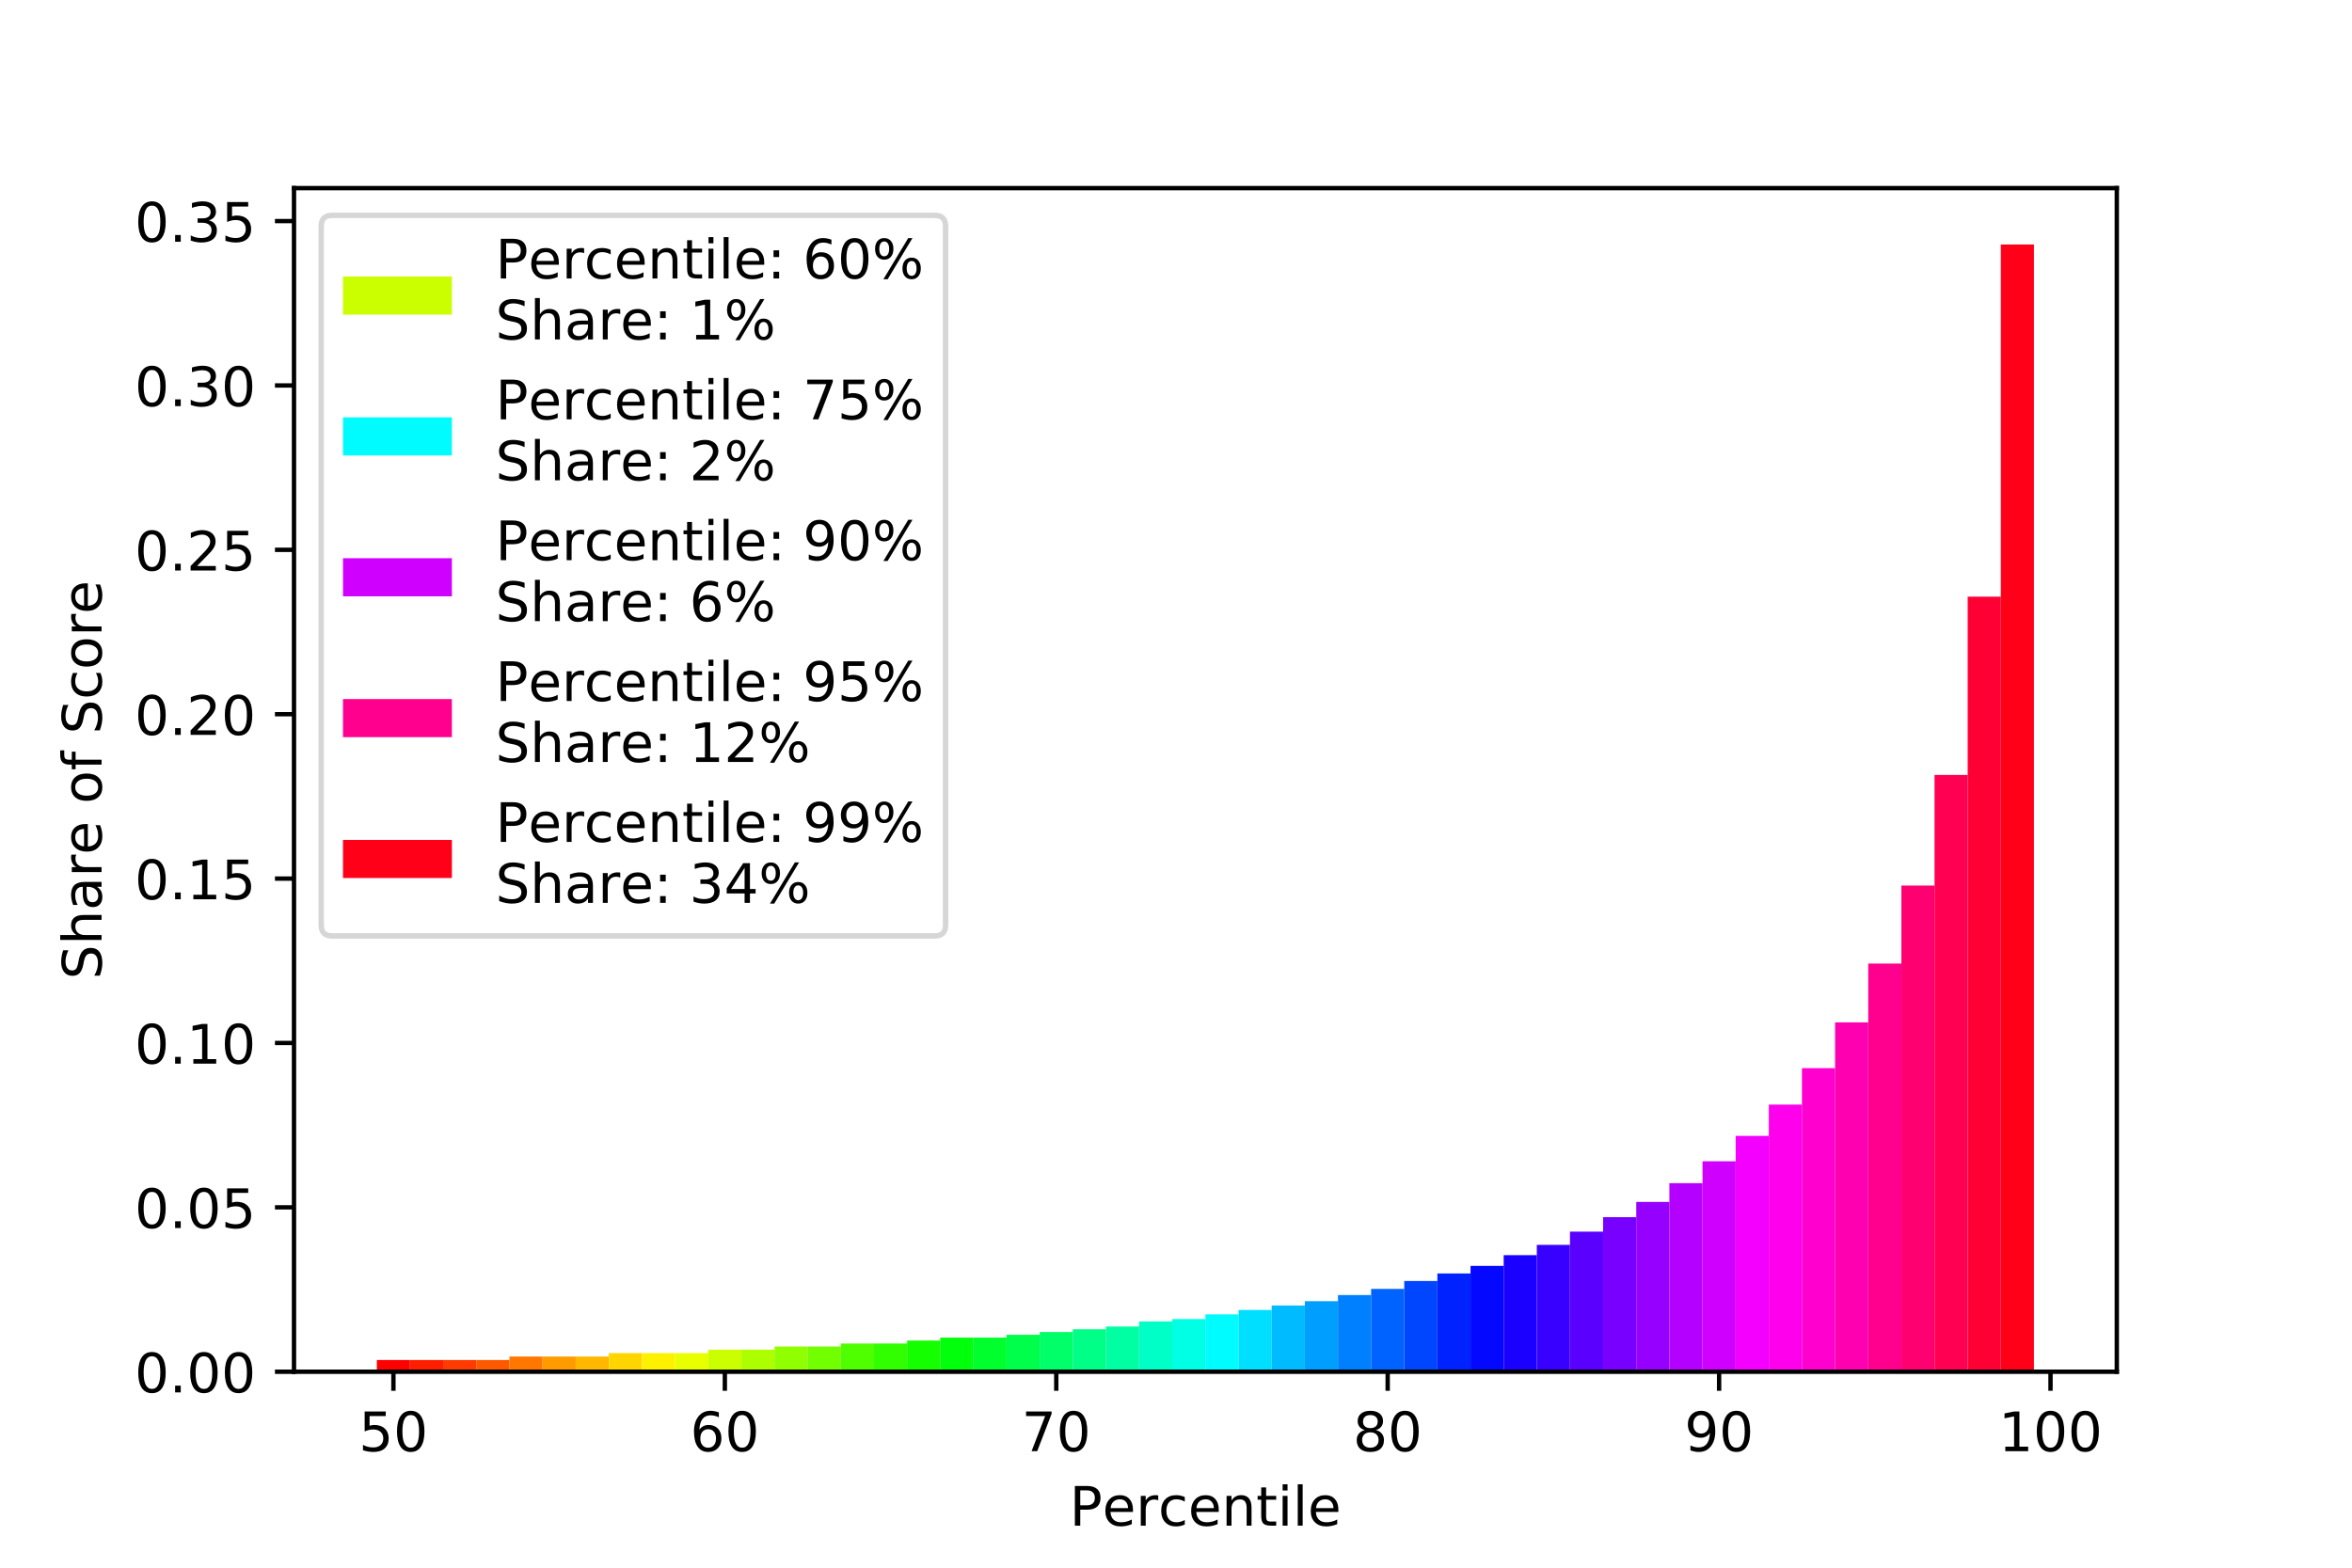 <?xml version="1.0" encoding="utf-8" standalone="no"?>
<!DOCTYPE svg PUBLIC "-//W3C//DTD SVG 1.1//EN"
  "http://www.w3.org/Graphics/SVG/1.1/DTD/svg11.dtd">
<!-- Created with matplotlib (http://matplotlib.org/) -->
<svg height="288pt" version="1.1" viewBox="0 0 432 288" width="432pt" xmlns="http://www.w3.org/2000/svg" xmlns:xlink="http://www.w3.org/1999/xlink">
 <defs>
  <style type="text/css">
*{stroke-linecap:butt;stroke-linejoin:round;}
  </style>
 </defs>
 <g id="figure_1">
  <g id="patch_1">
   <path d="M 0 288 
L 432 288 
L 432 0 
L 0 0 
z
" style="fill:#ffffff;"/>
  </g>
  <g id="axes_1">
   <g id="patch_2">
    <path d="M 54 252 
L 388.8 252 
L 388.8 34.56 
L 54 34.56 
z
" style="fill:#ffffff;"/>
   </g>
   <g id="patch_3">
    <path clip-path="url(#pb790fb0c71)" d="M 69.218 252 
L 75.305 252 
L 75.305 249.846 
L 69.218 249.846 
z
" style="fill:#ff0000;"/>
   </g>
   <g id="patch_4">
    <path clip-path="url(#pb790fb0c71)" d="M 75.305 252 
L 81.393 252 
L 81.393 249.846 
L 75.305 249.846 
z
" style="fill:#ff1e00;"/>
   </g>
   <g id="patch_5">
    <path clip-path="url(#pb790fb0c71)" d="M 81.393 252 
L 87.48 252 
L 87.48 249.846 
L 81.393 249.846 
z
" style="fill:#ff3b00;"/>
   </g>
   <g id="patch_6">
    <path clip-path="url(#pb790fb0c71)" d="M 87.48 252 
L 93.567 252 
L 93.567 249.846 
L 87.48 249.846 
z
" style="fill:#ff5900;"/>
   </g>
   <g id="patch_7">
    <path clip-path="url(#pb790fb0c71)" d="M 93.567 252 
L 99.655 252 
L 99.655 249.208 
L 93.567 249.208 
z
" style="fill:#ff7600;"/>
   </g>
   <g id="patch_8">
    <path clip-path="url(#pb790fb0c71)" d="M 99.655 252 
L 105.742 252 
L 105.742 249.208 
L 99.655 249.208 
z
" style="fill:#ff9a00;"/>
   </g>
   <g id="patch_9">
    <path clip-path="url(#pb790fb0c71)" d="M 105.742 252 
L 111.829 252 
L 111.829 249.208 
L 105.742 249.208 
z
" style="fill:#ffb700;"/>
   </g>
   <g id="patch_10">
    <path clip-path="url(#pb790fb0c71)" d="M 111.829 252 
L 117.916 252 
L 117.916 248.575 
L 111.829 248.575 
z
" style="fill:#ffd500;"/>
   </g>
   <g id="patch_11">
    <path clip-path="url(#pb790fb0c71)" d="M 117.916 252 
L 124.004 252 
L 124.004 248.575 
L 117.916 248.575 
z
" style="fill:#fef100;"/>
   </g>
   <g id="patch_12">
    <path clip-path="url(#pb790fb0c71)" d="M 124.004 252 
L 130.091 252 
L 130.091 248.575 
L 124.004 248.575 
z
" style="fill:#e8ff00;"/>
   </g>
   <g id="patch_13">
    <path clip-path="url(#pb790fb0c71)" d="M 130.091 252 
L 136.178 252 
L 136.178 247.956 
L 130.091 247.956 
z
" style="fill:#cbff00;"/>
   </g>
   <g id="patch_14">
    <path clip-path="url(#pb790fb0c71)" d="M 136.178 252 
L 142.265 252 
L 142.265 247.956 
L 136.178 247.956 
z
" style="fill:#adff00;"/>
   </g>
   <g id="patch_15">
    <path clip-path="url(#pb790fb0c71)" d="M 142.265 252 
L 148.353 252 
L 148.353 247.375 
L 142.265 247.375 
z
" style="fill:#90ff00;"/>
   </g>
   <g id="patch_16">
    <path clip-path="url(#pb790fb0c71)" d="M 148.353 252 
L 154.44 252 
L 154.44 247.375 
L 148.353 247.375 
z
" style="fill:#72ff00;"/>
   </g>
   <g id="patch_17">
    <path clip-path="url(#pb790fb0c71)" d="M 154.44 252 
L 160.527 252 
L 160.527 246.816 
L 154.44 246.816 
z
" style="fill:#4fff00;"/>
   </g>
   <g id="patch_18">
    <path clip-path="url(#pb790fb0c71)" d="M 160.527 252 
L 166.615 252 
L 166.615 246.816 
L 160.527 246.816 
z
" style="fill:#31ff00;"/>
   </g>
   <g id="patch_19">
    <path clip-path="url(#pb790fb0c71)" d="M 166.615 252 
L 172.702 252 
L 172.702 246.269 
L 166.615 246.269 
z
" style="fill:#14ff00;"/>
   </g>
   <g id="patch_20">
    <path clip-path="url(#pb790fb0c71)" d="M 172.702 252 
L 178.789 252 
L 178.789 245.735 
L 172.702 245.735 
z
" style="fill:#02ff0c;"/>
   </g>
   <g id="patch_21">
    <path clip-path="url(#pb790fb0c71)" d="M 178.789 252 
L 184.876 252 
L 184.876 245.735 
L 178.789 245.735 
z
" style="fill:#00ff2d;"/>
   </g>
   <g id="patch_22">
    <path clip-path="url(#pb790fb0c71)" d="M 184.876 252 
L 190.964 252 
L 190.964 245.218 
L 184.876 245.218 
z
" style="fill:#00ff4b;"/>
   </g>
   <g id="patch_23">
    <path clip-path="url(#pb790fb0c71)" d="M 190.964 252 
L 197.051 252 
L 197.051 244.705 
L 190.964 244.705 
z
" style="fill:#00ff68;"/>
   </g>
   <g id="patch_24">
    <path clip-path="url(#pb790fb0c71)" d="M 197.051 252 
L 203.138 252 
L 203.138 244.197 
L 197.051 244.197 
z
" style="fill:#00ff86;"/>
   </g>
   <g id="patch_25">
    <path clip-path="url(#pb790fb0c71)" d="M 203.138 252 
L 209.225 252 
L 209.225 243.697 
L 203.138 243.697 
z
" style="fill:#00ffa3;"/>
   </g>
   <g id="patch_26">
    <path clip-path="url(#pb790fb0c71)" d="M 209.225 252 
L 215.313 252 
L 215.313 242.764 
L 209.225 242.764 
z
" style="fill:#00ffc7;"/>
   </g>
   <g id="patch_27">
    <path clip-path="url(#pb790fb0c71)" d="M 215.313 252 
L 221.4 252 
L 221.4 242.325 
L 215.313 242.325 
z
" style="fill:#00ffe4;"/>
   </g>
   <g id="patch_28">
    <path clip-path="url(#pb790fb0c71)" d="M 221.4 252 
L 227.487 252 
L 227.487 241.457 
L 221.4 241.457 
z
" style="fill:#00fcff;"/>
   </g>
   <g id="patch_29">
    <path clip-path="url(#pb790fb0c71)" d="M 227.487 252 
L 233.575 252 
L 233.575 240.652 
L 227.487 240.652 
z
" style="fill:#00dfff;"/>
   </g>
   <g id="patch_30">
    <path clip-path="url(#pb790fb0c71)" d="M 233.575 252 
L 239.662 252 
L 239.662 239.83 
L 233.575 239.83 
z
" style="fill:#00bbff;"/>
   </g>
   <g id="patch_31">
    <path clip-path="url(#pb790fb0c71)" d="M 239.662 252 
L 245.749 252 
L 245.749 239.043 
L 239.662 239.043 
z
" style="fill:#009eff;"/>
   </g>
   <g id="patch_32">
    <path clip-path="url(#pb790fb0c71)" d="M 245.749 252 
L 251.836 252 
L 251.836 237.908 
L 245.749 237.908 
z
" style="fill:#0080ff;"/>
   </g>
   <g id="patch_33">
    <path clip-path="url(#pb790fb0c71)" d="M 251.836 252 
L 257.924 252 
L 257.924 236.78 
L 251.836 236.78 
z
" style="fill:#0063ff;"/>
   </g>
   <g id="patch_34">
    <path clip-path="url(#pb790fb0c71)" d="M 257.924 252 
L 264.011 252 
L 264.011 235.328 
L 257.924 235.328 
z
" style="fill:#0045ff;"/>
   </g>
   <g id="patch_35">
    <path clip-path="url(#pb790fb0c71)" d="M 264.011 252 
L 270.098 252 
L 270.098 233.952 
L 264.011 233.952 
z
" style="fill:#0022ff;"/>
   </g>
   <g id="patch_36">
    <path clip-path="url(#pb790fb0c71)" d="M 270.098 252 
L 276.185 252 
L 276.185 232.553 
L 270.098 232.553 
z
" style="fill:#0408ff;"/>
   </g>
   <g id="patch_37">
    <path clip-path="url(#pb790fb0c71)" d="M 276.185 252 
L 282.273 252 
L 282.273 230.586 
L 276.185 230.586 
z
" style="fill:#1900ff;"/>
   </g>
   <g id="patch_38">
    <path clip-path="url(#pb790fb0c71)" d="M 282.273 252 
L 288.36 252 
L 288.36 228.689 
L 282.273 228.689 
z
" style="fill:#3700ff;"/>
   </g>
   <g id="patch_39">
    <path clip-path="url(#pb790fb0c71)" d="M 288.36 252 
L 294.447 252 
L 294.447 226.259 
L 288.36 226.259 
z
" style="fill:#5a00ff;"/>
   </g>
   <g id="patch_40">
    <path clip-path="url(#pb790fb0c71)" d="M 294.447 252 
L 300.535 252 
L 300.535 223.607 
L 294.447 223.607 
z
" style="fill:#7800ff;"/>
   </g>
   <g id="patch_41">
    <path clip-path="url(#pb790fb0c71)" d="M 300.535 252 
L 306.622 252 
L 306.622 220.802 
L 300.535 220.802 
z
" style="fill:#9500ff;"/>
   </g>
   <g id="patch_42">
    <path clip-path="url(#pb790fb0c71)" d="M 306.622 252 
L 312.709 252 
L 312.709 217.356 
L 306.622 217.356 
z
" style="fill:#b300ff;"/>
   </g>
   <g id="patch_43">
    <path clip-path="url(#pb790fb0c71)" d="M 312.709 252 
L 318.796 252 
L 318.796 213.341 
L 312.709 213.341 
z
" style="fill:#d000ff;"/>
   </g>
   <g id="patch_44">
    <path clip-path="url(#pb790fb0c71)" d="M 318.796 252 
L 324.884 252 
L 324.884 208.673 
L 318.796 208.673 
z
" style="fill:#f400ff;"/>
   </g>
   <g id="patch_45">
    <path clip-path="url(#pb790fb0c71)" d="M 324.884 252 
L 330.971 252 
L 330.971 202.92 
L 324.884 202.92 
z
" style="fill:#ff00ed;"/>
   </g>
   <g id="patch_46">
    <path clip-path="url(#pb790fb0c71)" d="M 330.971 252 
L 337.058 252 
L 337.058 196.231 
L 330.971 196.231 
z
" style="fill:#ff00cf;"/>
   </g>
   <g id="patch_47">
    <path clip-path="url(#pb790fb0c71)" d="M 337.058 252 
L 343.145 252 
L 343.145 187.827 
L 337.058 187.827 
z
" style="fill:#ff00b1;"/>
   </g>
   <g id="patch_48">
    <path clip-path="url(#pb790fb0c71)" d="M 343.145 252 
L 349.233 252 
L 349.233 177.015 
L 343.145 177.015 
z
" style="fill:#ff008e;"/>
   </g>
   <g id="patch_49">
    <path clip-path="url(#pb790fb0c71)" d="M 349.233 252 
L 355.32 252 
L 355.32 162.689 
L 349.233 162.689 
z
" style="fill:#ff0071;"/>
   </g>
   <g id="patch_50">
    <path clip-path="url(#pb790fb0c71)" d="M 355.32 252 
L 361.407 252 
L 361.407 142.36 
L 355.32 142.36 
z
" style="fill:#ff0053;"/>
   </g>
   <g id="patch_51">
    <path clip-path="url(#pb790fb0c71)" d="M 361.407 252 
L 367.495 252 
L 367.495 109.614 
L 361.407 109.614 
z
" style="fill:#ff0035;"/>
   </g>
   <g id="patch_52">
    <path clip-path="url(#pb790fb0c71)" d="M 367.495 252 
L 373.582 252 
L 373.582 44.914 
L 367.495 44.914 
z
" style="fill:#ff0018;"/>
   </g>
   <g id="matplotlib.axis_1">
    <g id="xtick_1">
     <g id="line2d_1">
      <defs>
       <path d="M 0 0 
L 0 3.5 
" id="m334e8bb421" style="stroke:#000000;stroke-width:0.8;"/>
      </defs>
      <g>
       <use style="stroke:#000000;stroke-width:0.8;" x="72.262" xlink:href="#m334e8bb421" y="252"/>
      </g>
     </g>
     <g id="text_1">
      <!-- 50 -->
      <defs>
       <path d="M 10.797 72.906 
L 49.516 72.906 
L 49.516 64.594 
L 19.828 64.594 
L 19.828 46.734 
Q 21.969 47.469 24.109 47.828 
Q 26.266 48.188 28.422 48.188 
Q 40.625 48.188 47.75 41.5 
Q 54.891 34.812 54.891 23.391 
Q 54.891 11.625 47.562 5.094 
Q 40.234 -1.422 26.906 -1.422 
Q 22.312 -1.422 17.547 -0.641 
Q 12.797 0.141 7.719 1.703 
L 7.719 11.625 
Q 12.109 9.234 16.797 8.062 
Q 21.484 6.891 26.703 6.891 
Q 35.156 6.891 40.078 11.328 
Q 45.016 15.766 45.016 23.391 
Q 45.016 31 40.078 35.438 
Q 35.156 39.891 26.703 39.891 
Q 22.75 39.891 18.812 39.016 
Q 14.891 38.141 10.797 36.281 
z
" id="DejaVuSans-35"/>
       <path d="M 31.781 66.406 
Q 24.172 66.406 20.328 58.906 
Q 16.5 51.422 16.5 36.375 
Q 16.5 21.391 20.328 13.891 
Q 24.172 6.391 31.781 6.391 
Q 39.453 6.391 43.281 13.891 
Q 47.125 21.391 47.125 36.375 
Q 47.125 51.422 43.281 58.906 
Q 39.453 66.406 31.781 66.406 
z
M 31.781 74.219 
Q 44.047 74.219 50.516 64.516 
Q 56.984 54.828 56.984 36.375 
Q 56.984 17.969 50.516 8.266 
Q 44.047 -1.422 31.781 -1.422 
Q 19.531 -1.422 13.062 8.266 
Q 6.594 17.969 6.594 36.375 
Q 6.594 54.828 13.062 64.516 
Q 19.531 74.219 31.781 74.219 
z
" id="DejaVuSans-30"/>
      </defs>
      <g transform="translate(65.899 266.598)scale(0.1 -0.1)">
       <use xlink:href="#DejaVuSans-35"/>
       <use x="63.623" xlink:href="#DejaVuSans-30"/>
      </g>
     </g>
    </g>
    <g id="xtick_2">
     <g id="line2d_2">
      <g>
       <use style="stroke:#000000;stroke-width:0.8;" x="133.135" xlink:href="#m334e8bb421" y="252"/>
      </g>
     </g>
     <g id="text_2">
      <!-- 60 -->
      <defs>
       <path d="M 33.016 40.375 
Q 26.375 40.375 22.484 35.828 
Q 18.609 31.297 18.609 23.391 
Q 18.609 15.531 22.484 10.953 
Q 26.375 6.391 33.016 6.391 
Q 39.656 6.391 43.531 10.953 
Q 47.406 15.531 47.406 23.391 
Q 47.406 31.297 43.531 35.828 
Q 39.656 40.375 33.016 40.375 
z
M 52.594 71.297 
L 52.594 62.312 
Q 48.875 64.062 45.094 64.984 
Q 41.312 65.922 37.594 65.922 
Q 27.828 65.922 22.672 59.328 
Q 17.531 52.734 16.797 39.406 
Q 19.672 43.656 24.016 45.922 
Q 28.375 48.188 33.594 48.188 
Q 44.578 48.188 50.953 41.516 
Q 57.328 34.859 57.328 23.391 
Q 57.328 12.156 50.688 5.359 
Q 44.047 -1.422 33.016 -1.422 
Q 20.359 -1.422 13.672 8.266 
Q 6.984 17.969 6.984 36.375 
Q 6.984 53.656 15.188 63.938 
Q 23.391 74.219 37.203 74.219 
Q 40.922 74.219 44.703 73.484 
Q 48.484 72.75 52.594 71.297 
z
" id="DejaVuSans-36"/>
      </defs>
      <g transform="translate(126.772 266.598)scale(0.1 -0.1)">
       <use xlink:href="#DejaVuSans-36"/>
       <use x="63.623" xlink:href="#DejaVuSans-30"/>
      </g>
     </g>
    </g>
    <g id="xtick_3">
     <g id="line2d_3">
      <g>
       <use style="stroke:#000000;stroke-width:0.8;" x="194.007" xlink:href="#m334e8bb421" y="252"/>
      </g>
     </g>
     <g id="text_3">
      <!-- 70 -->
      <defs>
       <path d="M 8.203 72.906 
L 55.078 72.906 
L 55.078 68.703 
L 28.609 0 
L 18.312 0 
L 43.219 64.594 
L 8.203 64.594 
z
" id="DejaVuSans-37"/>
      </defs>
      <g transform="translate(187.645 266.598)scale(0.1 -0.1)">
       <use xlink:href="#DejaVuSans-37"/>
       <use x="63.623" xlink:href="#DejaVuSans-30"/>
      </g>
     </g>
    </g>
    <g id="xtick_4">
     <g id="line2d_4">
      <g>
       <use style="stroke:#000000;stroke-width:0.8;" x="254.88" xlink:href="#m334e8bb421" y="252"/>
      </g>
     </g>
     <g id="text_4">
      <!-- 80 -->
      <defs>
       <path d="M 31.781 34.625 
Q 24.75 34.625 20.719 30.859 
Q 16.703 27.094 16.703 20.516 
Q 16.703 13.922 20.719 10.156 
Q 24.75 6.391 31.781 6.391 
Q 38.812 6.391 42.859 10.172 
Q 46.922 13.969 46.922 20.516 
Q 46.922 27.094 42.891 30.859 
Q 38.875 34.625 31.781 34.625 
z
M 21.922 38.812 
Q 15.578 40.375 12.031 44.719 
Q 8.5 49.078 8.5 55.328 
Q 8.5 64.062 14.719 69.141 
Q 20.953 74.219 31.781 74.219 
Q 42.672 74.219 48.875 69.141 
Q 55.078 64.062 55.078 55.328 
Q 55.078 49.078 51.531 44.719 
Q 48 40.375 41.703 38.812 
Q 48.828 37.156 52.797 32.312 
Q 56.781 27.484 56.781 20.516 
Q 56.781 9.906 50.312 4.234 
Q 43.844 -1.422 31.781 -1.422 
Q 19.734 -1.422 13.25 4.234 
Q 6.781 9.906 6.781 20.516 
Q 6.781 27.484 10.781 32.312 
Q 14.797 37.156 21.922 38.812 
z
M 18.312 54.391 
Q 18.312 48.734 21.844 45.562 
Q 25.391 42.391 31.781 42.391 
Q 38.141 42.391 41.719 45.562 
Q 45.312 48.734 45.312 54.391 
Q 45.312 60.062 41.719 63.234 
Q 38.141 66.406 31.781 66.406 
Q 25.391 66.406 21.844 63.234 
Q 18.312 60.062 18.312 54.391 
z
" id="DejaVuSans-38"/>
      </defs>
      <g transform="translate(248.518 266.598)scale(0.1 -0.1)">
       <use xlink:href="#DejaVuSans-38"/>
       <use x="63.623" xlink:href="#DejaVuSans-30"/>
      </g>
     </g>
    </g>
    <g id="xtick_5">
     <g id="line2d_5">
      <g>
       <use style="stroke:#000000;stroke-width:0.8;" x="315.753" xlink:href="#m334e8bb421" y="252"/>
      </g>
     </g>
     <g id="text_5">
      <!-- 90 -->
      <defs>
       <path d="M 10.984 1.516 
L 10.984 10.5 
Q 14.703 8.734 18.5 7.812 
Q 22.312 6.891 25.984 6.891 
Q 35.75 6.891 40.891 13.453 
Q 46.047 20.016 46.781 33.406 
Q 43.953 29.203 39.594 26.953 
Q 35.25 24.703 29.984 24.703 
Q 19.047 24.703 12.672 31.312 
Q 6.297 37.938 6.297 49.422 
Q 6.297 60.641 12.938 67.422 
Q 19.578 74.219 30.609 74.219 
Q 43.266 74.219 49.922 64.516 
Q 56.594 54.828 56.594 36.375 
Q 56.594 19.141 48.406 8.859 
Q 40.234 -1.422 26.422 -1.422 
Q 22.703 -1.422 18.891 -0.688 
Q 15.094 0.047 10.984 1.516 
z
M 30.609 32.422 
Q 37.25 32.422 41.125 36.953 
Q 45.016 41.5 45.016 49.422 
Q 45.016 57.281 41.125 61.844 
Q 37.25 66.406 30.609 66.406 
Q 23.969 66.406 20.094 61.844 
Q 16.219 57.281 16.219 49.422 
Q 16.219 41.5 20.094 36.953 
Q 23.969 32.422 30.609 32.422 
z
" id="DejaVuSans-39"/>
      </defs>
      <g transform="translate(309.39 266.598)scale(0.1 -0.1)">
       <use xlink:href="#DejaVuSans-39"/>
       <use x="63.623" xlink:href="#DejaVuSans-30"/>
      </g>
     </g>
    </g>
    <g id="xtick_6">
     <g id="line2d_6">
      <g>
       <use style="stroke:#000000;stroke-width:0.8;" x="376.625" xlink:href="#m334e8bb421" y="252"/>
      </g>
     </g>
     <g id="text_6">
      <!-- 100 -->
      <defs>
       <path d="M 12.406 8.297 
L 28.516 8.297 
L 28.516 63.922 
L 10.984 60.406 
L 10.984 69.391 
L 28.422 72.906 
L 38.281 72.906 
L 38.281 8.297 
L 54.391 8.297 
L 54.391 0 
L 12.406 0 
z
" id="DejaVuSans-31"/>
      </defs>
      <g transform="translate(367.082 266.598)scale(0.1 -0.1)">
       <use xlink:href="#DejaVuSans-31"/>
       <use x="63.623" xlink:href="#DejaVuSans-30"/>
       <use x="127.246" xlink:href="#DejaVuSans-30"/>
      </g>
     </g>
    </g>
    <g id="text_7">
     <!-- Percentile -->
     <defs>
      <path d="M 19.672 64.797 
L 19.672 37.406 
L 32.078 37.406 
Q 38.969 37.406 42.719 40.969 
Q 46.484 44.531 46.484 51.125 
Q 46.484 57.672 42.719 61.234 
Q 38.969 64.797 32.078 64.797 
z
M 9.812 72.906 
L 32.078 72.906 
Q 44.344 72.906 50.609 67.359 
Q 56.891 61.812 56.891 51.125 
Q 56.891 40.328 50.609 34.812 
Q 44.344 29.297 32.078 29.297 
L 19.672 29.297 
L 19.672 0 
L 9.812 0 
z
" id="DejaVuSans-50"/>
      <path d="M 56.203 29.594 
L 56.203 25.203 
L 14.891 25.203 
Q 15.484 15.922 20.484 11.062 
Q 25.484 6.203 34.422 6.203 
Q 39.594 6.203 44.453 7.469 
Q 49.312 8.734 54.109 11.281 
L 54.109 2.781 
Q 49.266 0.734 44.188 -0.344 
Q 39.109 -1.422 33.891 -1.422 
Q 20.797 -1.422 13.156 6.188 
Q 5.516 13.812 5.516 26.812 
Q 5.516 40.234 12.766 48.109 
Q 20.016 56 32.328 56 
Q 43.359 56 49.781 48.891 
Q 56.203 41.797 56.203 29.594 
z
M 47.219 32.234 
Q 47.125 39.594 43.094 43.984 
Q 39.062 48.391 32.422 48.391 
Q 24.906 48.391 20.391 44.141 
Q 15.875 39.891 15.188 32.172 
z
" id="DejaVuSans-65"/>
      <path d="M 41.109 46.297 
Q 39.594 47.172 37.812 47.578 
Q 36.031 48 33.891 48 
Q 26.266 48 22.188 43.047 
Q 18.109 38.094 18.109 28.812 
L 18.109 0 
L 9.078 0 
L 9.078 54.688 
L 18.109 54.688 
L 18.109 46.188 
Q 20.953 51.172 25.484 53.578 
Q 30.031 56 36.531 56 
Q 37.453 56 38.578 55.875 
Q 39.703 55.766 41.062 55.516 
z
" id="DejaVuSans-72"/>
      <path d="M 48.781 52.594 
L 48.781 44.188 
Q 44.969 46.297 41.141 47.344 
Q 37.312 48.391 33.406 48.391 
Q 24.656 48.391 19.812 42.844 
Q 14.984 37.312 14.984 27.297 
Q 14.984 17.281 19.812 11.734 
Q 24.656 6.203 33.406 6.203 
Q 37.312 6.203 41.141 7.25 
Q 44.969 8.297 48.781 10.406 
L 48.781 2.094 
Q 45.016 0.344 40.984 -0.531 
Q 36.969 -1.422 32.422 -1.422 
Q 20.062 -1.422 12.781 6.344 
Q 5.516 14.109 5.516 27.297 
Q 5.516 40.672 12.859 48.328 
Q 20.219 56 33.016 56 
Q 37.156 56 41.109 55.141 
Q 45.062 54.297 48.781 52.594 
z
" id="DejaVuSans-63"/>
      <path d="M 54.891 33.016 
L 54.891 0 
L 45.906 0 
L 45.906 32.719 
Q 45.906 40.484 42.875 44.328 
Q 39.844 48.188 33.797 48.188 
Q 26.516 48.188 22.312 43.547 
Q 18.109 38.922 18.109 30.906 
L 18.109 0 
L 9.078 0 
L 9.078 54.688 
L 18.109 54.688 
L 18.109 46.188 
Q 21.344 51.125 25.703 53.562 
Q 30.078 56 35.797 56 
Q 45.219 56 50.047 50.172 
Q 54.891 44.344 54.891 33.016 
z
" id="DejaVuSans-6e"/>
      <path d="M 18.312 70.219 
L 18.312 54.688 
L 36.812 54.688 
L 36.812 47.703 
L 18.312 47.703 
L 18.312 18.016 
Q 18.312 11.328 20.141 9.422 
Q 21.969 7.516 27.594 7.516 
L 36.812 7.516 
L 36.812 0 
L 27.594 0 
Q 17.188 0 13.234 3.875 
Q 9.281 7.766 9.281 18.016 
L 9.281 47.703 
L 2.688 47.703 
L 2.688 54.688 
L 9.281 54.688 
L 9.281 70.219 
z
" id="DejaVuSans-74"/>
      <path d="M 9.422 54.688 
L 18.406 54.688 
L 18.406 0 
L 9.422 0 
z
M 9.422 75.984 
L 18.406 75.984 
L 18.406 64.594 
L 9.422 64.594 
z
" id="DejaVuSans-69"/>
      <path d="M 9.422 75.984 
L 18.406 75.984 
L 18.406 0 
L 9.422 0 
z
" id="DejaVuSans-6c"/>
     </defs>
     <g transform="translate(196.448 280.277)scale(0.1 -0.1)">
      <use xlink:href="#DejaVuSans-50"/>
      <use x="60.256" xlink:href="#DejaVuSans-65"/>
      <use x="121.779" xlink:href="#DejaVuSans-72"/>
      <use x="162.861" xlink:href="#DejaVuSans-63"/>
      <use x="217.842" xlink:href="#DejaVuSans-65"/>
      <use x="279.365" xlink:href="#DejaVuSans-6e"/>
      <use x="342.744" xlink:href="#DejaVuSans-74"/>
      <use x="381.953" xlink:href="#DejaVuSans-69"/>
      <use x="409.736" xlink:href="#DejaVuSans-6c"/>
      <use x="437.52" xlink:href="#DejaVuSans-65"/>
     </g>
    </g>
   </g>
   <g id="matplotlib.axis_2">
    <g id="ytick_1">
     <g id="line2d_7">
      <defs>
       <path d="M 0 0 
L -3.5 0 
" id="m4649f8a22d" style="stroke:#000000;stroke-width:0.8;"/>
      </defs>
      <g>
       <use style="stroke:#000000;stroke-width:0.8;" x="54" xlink:href="#m4649f8a22d" y="252"/>
      </g>
     </g>
     <g id="text_8">
      <!-- 0.00 -->
      <defs>
       <path d="M 10.688 12.406 
L 21 12.406 
L 21 0 
L 10.688 0 
z
" id="DejaVuSans-2e"/>
      </defs>
      <g transform="translate(24.734 255.799)scale(0.1 -0.1)">
       <use xlink:href="#DejaVuSans-30"/>
       <use x="63.623" xlink:href="#DejaVuSans-2e"/>
       <use x="95.41" xlink:href="#DejaVuSans-30"/>
       <use x="159.033" xlink:href="#DejaVuSans-30"/>
      </g>
     </g>
    </g>
    <g id="ytick_2">
     <g id="line2d_8">
      <g>
       <use style="stroke:#000000;stroke-width:0.8;" x="54" xlink:href="#m4649f8a22d" y="221.802"/>
      </g>
     </g>
     <g id="text_9">
      <!-- 0.05 -->
      <g transform="translate(24.734 225.601)scale(0.1 -0.1)">
       <use xlink:href="#DejaVuSans-30"/>
       <use x="63.623" xlink:href="#DejaVuSans-2e"/>
       <use x="95.41" xlink:href="#DejaVuSans-30"/>
       <use x="159.033" xlink:href="#DejaVuSans-35"/>
      </g>
     </g>
    </g>
    <g id="ytick_3">
     <g id="line2d_9">
      <g>
       <use style="stroke:#000000;stroke-width:0.8;" x="54" xlink:href="#m4649f8a22d" y="191.604"/>
      </g>
     </g>
     <g id="text_10">
      <!-- 0.10 -->
      <g transform="translate(24.734 195.403)scale(0.1 -0.1)">
       <use xlink:href="#DejaVuSans-30"/>
       <use x="63.623" xlink:href="#DejaVuSans-2e"/>
       <use x="95.41" xlink:href="#DejaVuSans-31"/>
       <use x="159.033" xlink:href="#DejaVuSans-30"/>
      </g>
     </g>
    </g>
    <g id="ytick_4">
     <g id="line2d_10">
      <g>
       <use style="stroke:#000000;stroke-width:0.8;" x="54" xlink:href="#m4649f8a22d" y="161.405"/>
      </g>
     </g>
     <g id="text_11">
      <!-- 0.15 -->
      <g transform="translate(24.734 165.205)scale(0.1 -0.1)">
       <use xlink:href="#DejaVuSans-30"/>
       <use x="63.623" xlink:href="#DejaVuSans-2e"/>
       <use x="95.41" xlink:href="#DejaVuSans-31"/>
       <use x="159.033" xlink:href="#DejaVuSans-35"/>
      </g>
     </g>
    </g>
    <g id="ytick_5">
     <g id="line2d_11">
      <g>
       <use style="stroke:#000000;stroke-width:0.8;" x="54" xlink:href="#m4649f8a22d" y="131.207"/>
      </g>
     </g>
     <g id="text_12">
      <!-- 0.20 -->
      <defs>
       <path d="M 19.188 8.297 
L 53.609 8.297 
L 53.609 0 
L 7.328 0 
L 7.328 8.297 
Q 12.938 14.109 22.625 23.891 
Q 32.328 33.688 34.812 36.531 
Q 39.547 41.844 41.422 45.531 
Q 43.312 49.219 43.312 52.781 
Q 43.312 58.594 39.234 62.25 
Q 35.156 65.922 28.609 65.922 
Q 23.969 65.922 18.812 64.312 
Q 13.672 62.703 7.812 59.422 
L 7.812 69.391 
Q 13.766 71.781 18.938 73 
Q 24.125 74.219 28.422 74.219 
Q 39.75 74.219 46.484 68.547 
Q 53.219 62.891 53.219 53.422 
Q 53.219 48.922 51.531 44.891 
Q 49.859 40.875 45.406 35.406 
Q 44.188 33.984 37.641 27.219 
Q 31.109 20.453 19.188 8.297 
z
" id="DejaVuSans-32"/>
      </defs>
      <g transform="translate(24.734 135.007)scale(0.1 -0.1)">
       <use xlink:href="#DejaVuSans-30"/>
       <use x="63.623" xlink:href="#DejaVuSans-2e"/>
       <use x="95.41" xlink:href="#DejaVuSans-32"/>
       <use x="159.033" xlink:href="#DejaVuSans-30"/>
      </g>
     </g>
    </g>
    <g id="ytick_6">
     <g id="line2d_12">
      <g>
       <use style="stroke:#000000;stroke-width:0.8;" x="54" xlink:href="#m4649f8a22d" y="101.009"/>
      </g>
     </g>
     <g id="text_13">
      <!-- 0.25 -->
      <g transform="translate(24.734 104.808)scale(0.1 -0.1)">
       <use xlink:href="#DejaVuSans-30"/>
       <use x="63.623" xlink:href="#DejaVuSans-2e"/>
       <use x="95.41" xlink:href="#DejaVuSans-32"/>
       <use x="159.033" xlink:href="#DejaVuSans-35"/>
      </g>
     </g>
    </g>
    <g id="ytick_7">
     <g id="line2d_13">
      <g>
       <use style="stroke:#000000;stroke-width:0.8;" x="54" xlink:href="#m4649f8a22d" y="70.811"/>
      </g>
     </g>
     <g id="text_14">
      <!-- 0.30 -->
      <defs>
       <path d="M 40.578 39.312 
Q 47.656 37.797 51.625 33 
Q 55.609 28.219 55.609 21.188 
Q 55.609 10.406 48.188 4.484 
Q 40.766 -1.422 27.094 -1.422 
Q 22.516 -1.422 17.656 -0.516 
Q 12.797 0.391 7.625 2.203 
L 7.625 11.719 
Q 11.719 9.328 16.594 8.109 
Q 21.484 6.891 26.812 6.891 
Q 36.078 6.891 40.938 10.547 
Q 45.797 14.203 45.797 21.188 
Q 45.797 27.641 41.281 31.266 
Q 36.766 34.906 28.719 34.906 
L 20.219 34.906 
L 20.219 43.016 
L 29.109 43.016 
Q 36.375 43.016 40.234 45.922 
Q 44.094 48.828 44.094 54.297 
Q 44.094 59.906 40.109 62.906 
Q 36.141 65.922 28.719 65.922 
Q 24.656 65.922 20.016 65.031 
Q 15.375 64.156 9.812 62.312 
L 9.812 71.094 
Q 15.438 72.656 20.344 73.438 
Q 25.25 74.219 29.594 74.219 
Q 40.828 74.219 47.359 69.109 
Q 53.906 64.016 53.906 55.328 
Q 53.906 49.266 50.438 45.094 
Q 46.969 40.922 40.578 39.312 
z
" id="DejaVuSans-33"/>
      </defs>
      <g transform="translate(24.734 74.61)scale(0.1 -0.1)">
       <use xlink:href="#DejaVuSans-30"/>
       <use x="63.623" xlink:href="#DejaVuSans-2e"/>
       <use x="95.41" xlink:href="#DejaVuSans-33"/>
       <use x="159.033" xlink:href="#DejaVuSans-30"/>
      </g>
     </g>
    </g>
    <g id="ytick_8">
     <g id="line2d_14">
      <g>
       <use style="stroke:#000000;stroke-width:0.8;" x="54" xlink:href="#m4649f8a22d" y="40.613"/>
      </g>
     </g>
     <g id="text_15">
      <!-- 0.35 -->
      <g transform="translate(24.734 44.412)scale(0.1 -0.1)">
       <use xlink:href="#DejaVuSans-30"/>
       <use x="63.623" xlink:href="#DejaVuSans-2e"/>
       <use x="95.41" xlink:href="#DejaVuSans-33"/>
       <use x="159.033" xlink:href="#DejaVuSans-35"/>
      </g>
     </g>
    </g>
    <g id="text_16">
     <!-- Share of Score -->
     <defs>
      <path d="M 53.516 70.516 
L 53.516 60.891 
Q 47.906 63.578 42.922 64.891 
Q 37.938 66.219 33.297 66.219 
Q 25.25 66.219 20.875 63.094 
Q 16.5 59.969 16.5 54.203 
Q 16.5 49.359 19.406 46.891 
Q 22.312 44.438 30.422 42.922 
L 36.375 41.703 
Q 47.406 39.594 52.656 34.297 
Q 57.906 29 57.906 20.125 
Q 57.906 9.516 50.797 4.047 
Q 43.703 -1.422 29.984 -1.422 
Q 24.812 -1.422 18.969 -0.25 
Q 13.141 0.922 6.891 3.219 
L 6.891 13.375 
Q 12.891 10.016 18.656 8.297 
Q 24.422 6.594 29.984 6.594 
Q 38.422 6.594 43.016 9.906 
Q 47.609 13.234 47.609 19.391 
Q 47.609 24.75 44.312 27.781 
Q 41.016 30.812 33.5 32.328 
L 27.484 33.5 
Q 16.453 35.688 11.516 40.375 
Q 6.594 45.062 6.594 53.422 
Q 6.594 63.094 13.406 68.656 
Q 20.219 74.219 32.172 74.219 
Q 37.312 74.219 42.625 73.281 
Q 47.953 72.359 53.516 70.516 
z
" id="DejaVuSans-53"/>
      <path d="M 54.891 33.016 
L 54.891 0 
L 45.906 0 
L 45.906 32.719 
Q 45.906 40.484 42.875 44.328 
Q 39.844 48.188 33.797 48.188 
Q 26.516 48.188 22.312 43.547 
Q 18.109 38.922 18.109 30.906 
L 18.109 0 
L 9.078 0 
L 9.078 75.984 
L 18.109 75.984 
L 18.109 46.188 
Q 21.344 51.125 25.703 53.562 
Q 30.078 56 35.797 56 
Q 45.219 56 50.047 50.172 
Q 54.891 44.344 54.891 33.016 
z
" id="DejaVuSans-68"/>
      <path d="M 34.281 27.484 
Q 23.391 27.484 19.188 25 
Q 14.984 22.516 14.984 16.5 
Q 14.984 11.719 18.141 8.906 
Q 21.297 6.109 26.703 6.109 
Q 34.188 6.109 38.703 11.406 
Q 43.219 16.703 43.219 25.484 
L 43.219 27.484 
z
M 52.203 31.203 
L 52.203 0 
L 43.219 0 
L 43.219 8.297 
Q 40.141 3.328 35.547 0.953 
Q 30.953 -1.422 24.312 -1.422 
Q 15.922 -1.422 10.953 3.297 
Q 6 8.016 6 15.922 
Q 6 25.141 12.172 29.828 
Q 18.359 34.516 30.609 34.516 
L 43.219 34.516 
L 43.219 35.406 
Q 43.219 41.609 39.141 45 
Q 35.062 48.391 27.688 48.391 
Q 23 48.391 18.547 47.266 
Q 14.109 46.141 10.016 43.891 
L 10.016 52.203 
Q 14.938 54.109 19.578 55.047 
Q 24.219 56 28.609 56 
Q 40.484 56 46.344 49.844 
Q 52.203 43.703 52.203 31.203 
z
" id="DejaVuSans-61"/>
      <path id="DejaVuSans-20"/>
      <path d="M 30.609 48.391 
Q 23.391 48.391 19.188 42.75 
Q 14.984 37.109 14.984 27.297 
Q 14.984 17.484 19.156 11.844 
Q 23.344 6.203 30.609 6.203 
Q 37.797 6.203 41.984 11.859 
Q 46.188 17.531 46.188 27.297 
Q 46.188 37.016 41.984 42.703 
Q 37.797 48.391 30.609 48.391 
z
M 30.609 56 
Q 42.328 56 49.016 48.375 
Q 55.719 40.766 55.719 27.297 
Q 55.719 13.875 49.016 6.219 
Q 42.328 -1.422 30.609 -1.422 
Q 18.844 -1.422 12.172 6.219 
Q 5.516 13.875 5.516 27.297 
Q 5.516 40.766 12.172 48.375 
Q 18.844 56 30.609 56 
z
" id="DejaVuSans-6f"/>
      <path d="M 37.109 75.984 
L 37.109 68.5 
L 28.516 68.5 
Q 23.688 68.5 21.797 66.547 
Q 19.922 64.594 19.922 59.516 
L 19.922 54.688 
L 34.719 54.688 
L 34.719 47.703 
L 19.922 47.703 
L 19.922 0 
L 10.891 0 
L 10.891 47.703 
L 2.297 47.703 
L 2.297 54.688 
L 10.891 54.688 
L 10.891 58.5 
Q 10.891 67.625 15.141 71.797 
Q 19.391 75.984 28.609 75.984 
z
" id="DejaVuSans-66"/>
     </defs>
     <g transform="translate(18.655 179.928)rotate(-90)scale(0.1 -0.1)">
      <use xlink:href="#DejaVuSans-53"/>
      <use x="63.477" xlink:href="#DejaVuSans-68"/>
      <use x="126.855" xlink:href="#DejaVuSans-61"/>
      <use x="188.135" xlink:href="#DejaVuSans-72"/>
      <use x="229.217" xlink:href="#DejaVuSans-65"/>
      <use x="290.74" xlink:href="#DejaVuSans-20"/>
      <use x="322.527" xlink:href="#DejaVuSans-6f"/>
      <use x="383.709" xlink:href="#DejaVuSans-66"/>
      <use x="418.914" xlink:href="#DejaVuSans-20"/>
      <use x="450.701" xlink:href="#DejaVuSans-53"/>
      <use x="514.178" xlink:href="#DejaVuSans-63"/>
      <use x="569.158" xlink:href="#DejaVuSans-6f"/>
      <use x="630.34" xlink:href="#DejaVuSans-72"/>
      <use x="671.422" xlink:href="#DejaVuSans-65"/>
     </g>
    </g>
   </g>
   <g id="patch_53">
    <path d="M 54 252 
L 54 34.56 
" style="fill:none;stroke:#000000;stroke-linecap:square;stroke-linejoin:miter;stroke-width:0.8;"/>
   </g>
   <g id="patch_54">
    <path d="M 388.8 252 
L 388.8 34.56 
" style="fill:none;stroke:#000000;stroke-linecap:square;stroke-linejoin:miter;stroke-width:0.8;"/>
   </g>
   <g id="patch_55">
    <path d="M 54 252 
L 388.8 252 
" style="fill:none;stroke:#000000;stroke-linecap:square;stroke-linejoin:miter;stroke-width:0.8;"/>
   </g>
   <g id="patch_56">
    <path d="M 54 34.56 
L 388.8 34.56 
" style="fill:none;stroke:#000000;stroke-linecap:square;stroke-linejoin:miter;stroke-width:0.8;"/>
   </g>
   <g id="legend_1">
    <g id="patch_57">
     <path d="M 61 171.94 
L 171.678 171.94 
Q 173.678 171.94 173.678 169.94 
L 173.678 41.56 
Q 173.678 39.56 171.678 39.56 
L 61 39.56 
Q 59 39.56 59 41.56 
L 59 169.94 
Q 59 171.94 61 171.94 
z
" style="fill:#ffffff;opacity:0.8;stroke:#cccccc;stroke-linejoin:miter;"/>
    </g>
    <g id="patch_58">
     <path d="M 63 57.797 
L 83 57.797 
L 83 50.797 
L 63 50.797 
z
" style="fill:#cbff00;"/>
    </g>
    <g id="text_17">
     <!-- Percentile: 60% -->
     <defs>
      <path d="M 11.719 12.406 
L 22.016 12.406 
L 22.016 0 
L 11.719 0 
z
M 11.719 51.703 
L 22.016 51.703 
L 22.016 39.312 
L 11.719 39.312 
z
" id="DejaVuSans-3a"/>
      <path d="M 72.703 32.078 
Q 68.453 32.078 66.031 28.469 
Q 63.625 24.859 63.625 18.406 
Q 63.625 12.062 66.031 8.422 
Q 68.453 4.781 72.703 4.781 
Q 76.859 4.781 79.266 8.422 
Q 81.688 12.062 81.688 18.406 
Q 81.688 24.812 79.266 28.438 
Q 76.859 32.078 72.703 32.078 
z
M 72.703 38.281 
Q 80.422 38.281 84.953 32.906 
Q 89.5 27.547 89.5 18.406 
Q 89.5 9.281 84.938 3.922 
Q 80.375 -1.422 72.703 -1.422 
Q 64.891 -1.422 60.344 3.922 
Q 55.812 9.281 55.812 18.406 
Q 55.812 27.594 60.375 32.938 
Q 64.938 38.281 72.703 38.281 
z
M 22.312 68.016 
Q 18.109 68.016 15.688 64.375 
Q 13.281 60.75 13.281 54.391 
Q 13.281 47.953 15.672 44.328 
Q 18.062 40.719 22.312 40.719 
Q 26.562 40.719 28.969 44.328 
Q 31.391 47.953 31.391 54.391 
Q 31.391 60.688 28.953 64.344 
Q 26.516 68.016 22.312 68.016 
z
M 66.406 74.219 
L 74.219 74.219 
L 28.609 -1.422 
L 20.797 -1.422 
z
M 22.312 74.219 
Q 30.031 74.219 34.609 68.875 
Q 39.203 63.531 39.203 54.391 
Q 39.203 45.172 34.641 39.844 
Q 30.078 34.516 22.312 34.516 
Q 14.547 34.516 10.031 39.859 
Q 5.516 45.219 5.516 54.391 
Q 5.516 63.484 10.047 68.844 
Q 14.594 74.219 22.312 74.219 
z
" id="DejaVuSans-25"/>
     </defs>
     <g transform="translate(91 51.158)scale(0.1 -0.1)">
      <use xlink:href="#DejaVuSans-50"/>
      <use x="60.256" xlink:href="#DejaVuSans-65"/>
      <use x="121.779" xlink:href="#DejaVuSans-72"/>
      <use x="162.861" xlink:href="#DejaVuSans-63"/>
      <use x="217.842" xlink:href="#DejaVuSans-65"/>
      <use x="279.365" xlink:href="#DejaVuSans-6e"/>
      <use x="342.744" xlink:href="#DejaVuSans-74"/>
      <use x="381.953" xlink:href="#DejaVuSans-69"/>
      <use x="409.736" xlink:href="#DejaVuSans-6c"/>
      <use x="437.52" xlink:href="#DejaVuSans-65"/>
      <use x="499.043" xlink:href="#DejaVuSans-3a"/>
      <use x="532.734" xlink:href="#DejaVuSans-20"/>
      <use x="564.521" xlink:href="#DejaVuSans-36"/>
      <use x="628.145" xlink:href="#DejaVuSans-30"/>
      <use x="691.768" xlink:href="#DejaVuSans-25"/>
     </g>
     <!-- Share: 1% -->
     <g transform="translate(91 62.356)scale(0.1 -0.1)">
      <use xlink:href="#DejaVuSans-53"/>
      <use x="63.477" xlink:href="#DejaVuSans-68"/>
      <use x="126.855" xlink:href="#DejaVuSans-61"/>
      <use x="188.135" xlink:href="#DejaVuSans-72"/>
      <use x="229.217" xlink:href="#DejaVuSans-65"/>
      <use x="290.74" xlink:href="#DejaVuSans-3a"/>
      <use x="324.432" xlink:href="#DejaVuSans-20"/>
      <use x="356.219" xlink:href="#DejaVuSans-31"/>
      <use x="419.842" xlink:href="#DejaVuSans-25"/>
     </g>
    </g>
    <g id="patch_59">
     <path d="M 63 83.673 
L 83 83.673 
L 83 76.673 
L 63 76.673 
z
" style="fill:#00fcff;"/>
    </g>
    <g id="text_18">
     <!-- Percentile: 75% -->
     <g transform="translate(91 77.034)scale(0.1 -0.1)">
      <use xlink:href="#DejaVuSans-50"/>
      <use x="60.256" xlink:href="#DejaVuSans-65"/>
      <use x="121.779" xlink:href="#DejaVuSans-72"/>
      <use x="162.861" xlink:href="#DejaVuSans-63"/>
      <use x="217.842" xlink:href="#DejaVuSans-65"/>
      <use x="279.365" xlink:href="#DejaVuSans-6e"/>
      <use x="342.744" xlink:href="#DejaVuSans-74"/>
      <use x="381.953" xlink:href="#DejaVuSans-69"/>
      <use x="409.736" xlink:href="#DejaVuSans-6c"/>
      <use x="437.52" xlink:href="#DejaVuSans-65"/>
      <use x="499.043" xlink:href="#DejaVuSans-3a"/>
      <use x="532.734" xlink:href="#DejaVuSans-20"/>
      <use x="564.521" xlink:href="#DejaVuSans-37"/>
      <use x="628.145" xlink:href="#DejaVuSans-35"/>
      <use x="691.768" xlink:href="#DejaVuSans-25"/>
     </g>
     <!-- Share: 2% -->
     <g transform="translate(91 88.232)scale(0.1 -0.1)">
      <use xlink:href="#DejaVuSans-53"/>
      <use x="63.477" xlink:href="#DejaVuSans-68"/>
      <use x="126.855" xlink:href="#DejaVuSans-61"/>
      <use x="188.135" xlink:href="#DejaVuSans-72"/>
      <use x="229.217" xlink:href="#DejaVuSans-65"/>
      <use x="290.74" xlink:href="#DejaVuSans-3a"/>
      <use x="324.432" xlink:href="#DejaVuSans-20"/>
      <use x="356.219" xlink:href="#DejaVuSans-32"/>
      <use x="419.842" xlink:href="#DejaVuSans-25"/>
     </g>
    </g>
    <g id="patch_60">
     <path d="M 63 109.549 
L 83 109.549 
L 83 102.549 
L 63 102.549 
z
" style="fill:#d000ff;"/>
    </g>
    <g id="text_19">
     <!-- Percentile: 90% -->
     <g transform="translate(91 102.91)scale(0.1 -0.1)">
      <use xlink:href="#DejaVuSans-50"/>
      <use x="60.256" xlink:href="#DejaVuSans-65"/>
      <use x="121.779" xlink:href="#DejaVuSans-72"/>
      <use x="162.861" xlink:href="#DejaVuSans-63"/>
      <use x="217.842" xlink:href="#DejaVuSans-65"/>
      <use x="279.365" xlink:href="#DejaVuSans-6e"/>
      <use x="342.744" xlink:href="#DejaVuSans-74"/>
      <use x="381.953" xlink:href="#DejaVuSans-69"/>
      <use x="409.736" xlink:href="#DejaVuSans-6c"/>
      <use x="437.52" xlink:href="#DejaVuSans-65"/>
      <use x="499.043" xlink:href="#DejaVuSans-3a"/>
      <use x="532.734" xlink:href="#DejaVuSans-20"/>
      <use x="564.521" xlink:href="#DejaVuSans-39"/>
      <use x="628.145" xlink:href="#DejaVuSans-30"/>
      <use x="691.768" xlink:href="#DejaVuSans-25"/>
     </g>
     <!-- Share: 6% -->
     <g transform="translate(91 114.108)scale(0.1 -0.1)">
      <use xlink:href="#DejaVuSans-53"/>
      <use x="63.477" xlink:href="#DejaVuSans-68"/>
      <use x="126.855" xlink:href="#DejaVuSans-61"/>
      <use x="188.135" xlink:href="#DejaVuSans-72"/>
      <use x="229.217" xlink:href="#DejaVuSans-65"/>
      <use x="290.74" xlink:href="#DejaVuSans-3a"/>
      <use x="324.432" xlink:href="#DejaVuSans-20"/>
      <use x="356.219" xlink:href="#DejaVuSans-36"/>
      <use x="419.842" xlink:href="#DejaVuSans-25"/>
     </g>
    </g>
    <g id="patch_61">
     <path d="M 63 135.425 
L 83 135.425 
L 83 128.425 
L 63 128.425 
z
" style="fill:#ff008e;"/>
    </g>
    <g id="text_20">
     <!-- Percentile: 95% -->
     <g transform="translate(91 128.786)scale(0.1 -0.1)">
      <use xlink:href="#DejaVuSans-50"/>
      <use x="60.256" xlink:href="#DejaVuSans-65"/>
      <use x="121.779" xlink:href="#DejaVuSans-72"/>
      <use x="162.861" xlink:href="#DejaVuSans-63"/>
      <use x="217.842" xlink:href="#DejaVuSans-65"/>
      <use x="279.365" xlink:href="#DejaVuSans-6e"/>
      <use x="342.744" xlink:href="#DejaVuSans-74"/>
      <use x="381.953" xlink:href="#DejaVuSans-69"/>
      <use x="409.736" xlink:href="#DejaVuSans-6c"/>
      <use x="437.52" xlink:href="#DejaVuSans-65"/>
      <use x="499.043" xlink:href="#DejaVuSans-3a"/>
      <use x="532.734" xlink:href="#DejaVuSans-20"/>
      <use x="564.521" xlink:href="#DejaVuSans-39"/>
      <use x="628.145" xlink:href="#DejaVuSans-35"/>
      <use x="691.768" xlink:href="#DejaVuSans-25"/>
     </g>
     <!-- Share: 12% -->
     <g transform="translate(91 139.984)scale(0.1 -0.1)">
      <use xlink:href="#DejaVuSans-53"/>
      <use x="63.477" xlink:href="#DejaVuSans-68"/>
      <use x="126.855" xlink:href="#DejaVuSans-61"/>
      <use x="188.135" xlink:href="#DejaVuSans-72"/>
      <use x="229.217" xlink:href="#DejaVuSans-65"/>
      <use x="290.74" xlink:href="#DejaVuSans-3a"/>
      <use x="324.432" xlink:href="#DejaVuSans-20"/>
      <use x="356.219" xlink:href="#DejaVuSans-31"/>
      <use x="419.842" xlink:href="#DejaVuSans-32"/>
      <use x="483.465" xlink:href="#DejaVuSans-25"/>
     </g>
    </g>
    <g id="patch_62">
     <path d="M 63 161.301 
L 83 161.301 
L 83 154.301 
L 63 154.301 
z
" style="fill:#ff0018;"/>
    </g>
    <g id="text_21">
     <!-- Percentile: 99% -->
     <g transform="translate(91 154.662)scale(0.1 -0.1)">
      <use xlink:href="#DejaVuSans-50"/>
      <use x="60.256" xlink:href="#DejaVuSans-65"/>
      <use x="121.779" xlink:href="#DejaVuSans-72"/>
      <use x="162.861" xlink:href="#DejaVuSans-63"/>
      <use x="217.842" xlink:href="#DejaVuSans-65"/>
      <use x="279.365" xlink:href="#DejaVuSans-6e"/>
      <use x="342.744" xlink:href="#DejaVuSans-74"/>
      <use x="381.953" xlink:href="#DejaVuSans-69"/>
      <use x="409.736" xlink:href="#DejaVuSans-6c"/>
      <use x="437.52" xlink:href="#DejaVuSans-65"/>
      <use x="499.043" xlink:href="#DejaVuSans-3a"/>
      <use x="532.734" xlink:href="#DejaVuSans-20"/>
      <use x="564.521" xlink:href="#DejaVuSans-39"/>
      <use x="628.145" xlink:href="#DejaVuSans-39"/>
      <use x="691.768" xlink:href="#DejaVuSans-25"/>
     </g>
     <!-- Share: 34% -->
     <defs>
      <path d="M 37.797 64.312 
L 12.891 25.391 
L 37.797 25.391 
z
M 35.203 72.906 
L 47.609 72.906 
L 47.609 25.391 
L 58.016 25.391 
L 58.016 17.188 
L 47.609 17.188 
L 47.609 0 
L 37.797 0 
L 37.797 17.188 
L 4.891 17.188 
L 4.891 26.703 
z
" id="DejaVuSans-34"/>
     </defs>
     <g transform="translate(91 165.86)scale(0.1 -0.1)">
      <use xlink:href="#DejaVuSans-53"/>
      <use x="63.477" xlink:href="#DejaVuSans-68"/>
      <use x="126.855" xlink:href="#DejaVuSans-61"/>
      <use x="188.135" xlink:href="#DejaVuSans-72"/>
      <use x="229.217" xlink:href="#DejaVuSans-65"/>
      <use x="290.74" xlink:href="#DejaVuSans-3a"/>
      <use x="324.432" xlink:href="#DejaVuSans-20"/>
      <use x="356.219" xlink:href="#DejaVuSans-33"/>
      <use x="419.842" xlink:href="#DejaVuSans-34"/>
      <use x="483.465" xlink:href="#DejaVuSans-25"/>
     </g>
    </g>
   </g>
  </g>
 </g>
 <defs>
  <clipPath id="pb790fb0c71">
   <rect height="217.44" width="334.8" x="54" y="34.56"/>
  </clipPath>
 </defs>
</svg>
